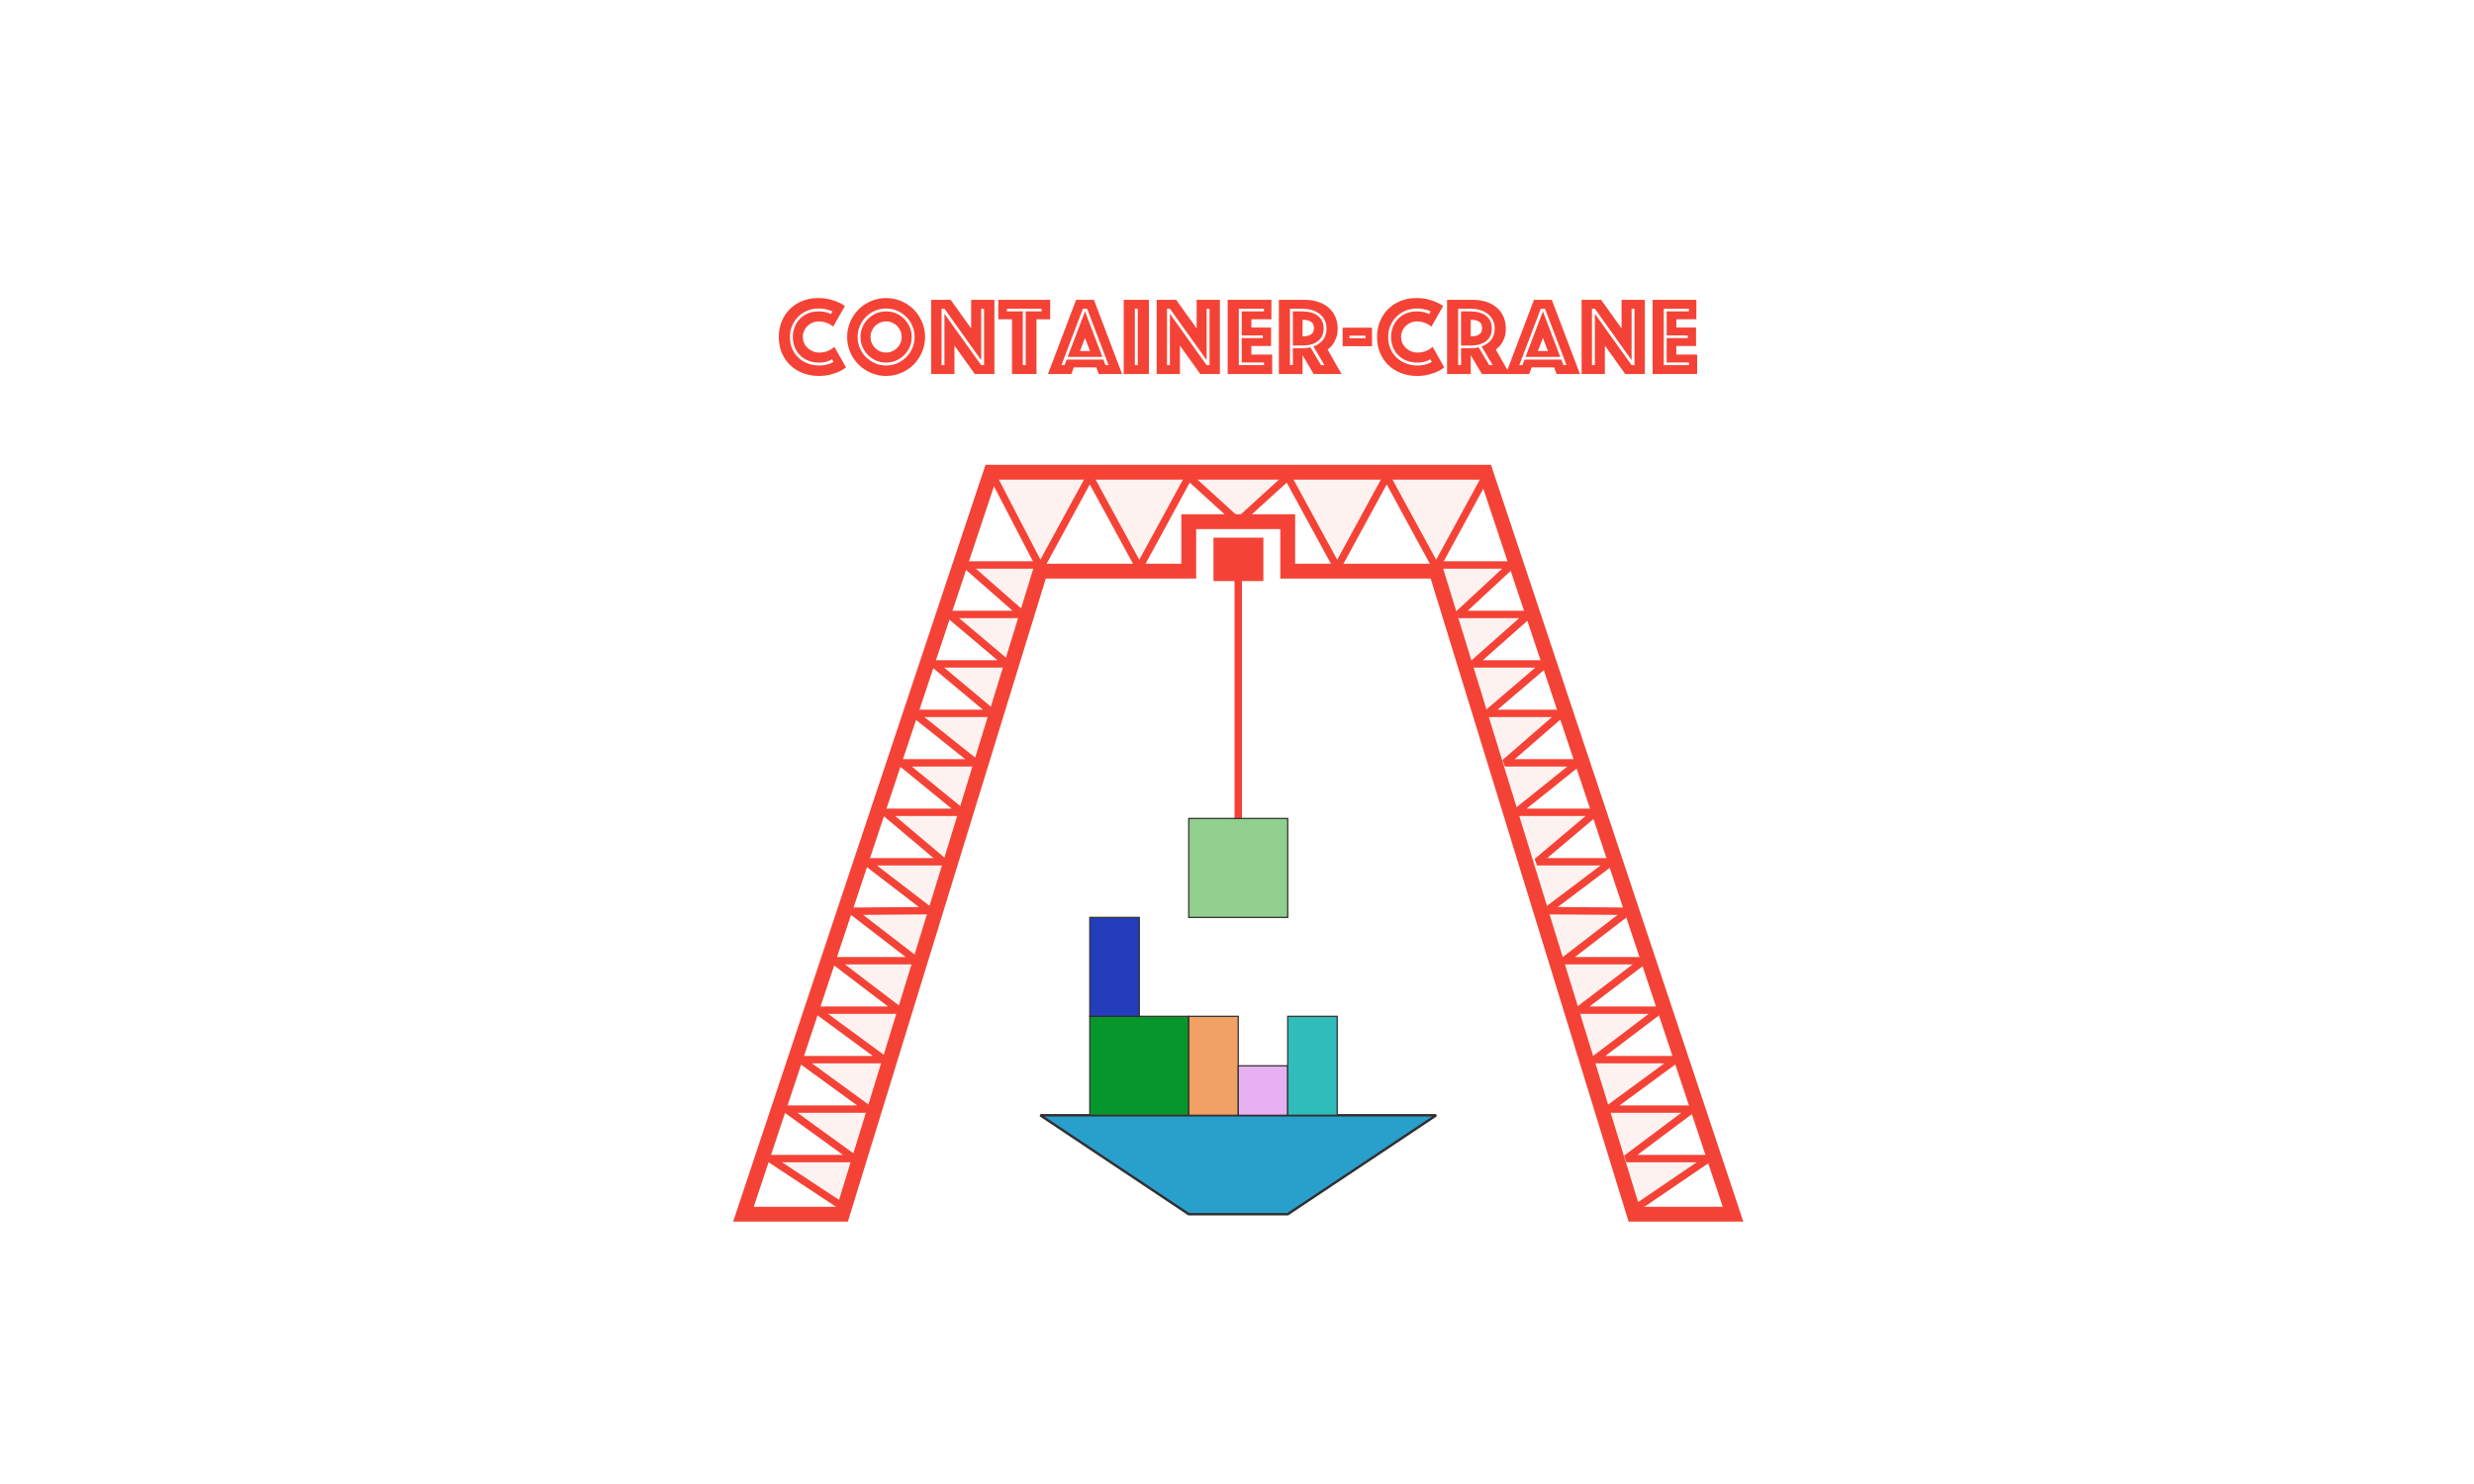 <?xml version="1.0"?>
<svg version="1.1" xmlns="http://www.w3.org/2000/svg" xmlns:xlink="http://www.w3.org/1999/xlink" width="1000" height="600">
    <desc iVinci="yes" version="4.6" gridStep="20" showGrid="yes" snapToGrid="yes" codePlatform="0"/>
    <g id="Layer1" name="Layer 1" opacity="1">
        <g id="Shape1">
            <desc shapeID="1" type="0" basicInfo-basicType="0" basicInfo-roundedRectRadius="12" basicInfo-polygonSides="6" basicInfo-starPoints="5" bounding="rect(-200,-150,400,300)" text="" font-familyName="Helvetica" font-pixelSize="20" font-bold="0" font-underline="0" font-alignment="1" strokeStyle="0" markerStart="0" markerEnd="0" shadowEnabled="0" shadowOffsetX="0" shadowOffsetY="2" shadowBlur="4" shadowOpacity="160" blurEnabled="0" blurRadius="4" transform="matrix(1,0,0,1,500.5,340.924)" pers-center="0,0" pers-size="0,0" pers-start="0,0" pers-end="0,0" locked="0" mesh="" flag=""/>
            <path id="shapePath1" d="M300.5,490.924 C300.5,490.924 400.5,190.924 400.5,190.924 C400.5,190.924 600.5,190.924 600.5,190.924 C600.5,190.924 700.5,490.924 700.5,490.924 C700.5,490.924 660.5,490.924 660.5,490.924 C660.5,490.924 580.5,230.924 580.5,230.924 C580.5,230.924 520.5,230.924 520.5,230.924 C520.5,230.924 520.5,210.924 520.5,210.924 C520.5,210.924 480.5,210.924 480.5,210.924 C480.5,210.924 480.5,230.924 480.5,230.924 C480.5,230.924 420.5,230.924 420.5,230.924 C420.5,230.924 340.5,490.924 340.5,490.924 C340.5,490.924 300.5,490.924 300.5,490.924 Z" style="stroke:#f44336;stroke-opacity:1;stroke-width:6;stroke-linejoin:miter;stroke-miterlimit:2;stroke-linecap:round;fill-rule:evenodd;fill:#969696;fill-opacity:0;"/>
        </g>
        <g id="Shape2">
            <desc shapeID="2" type="0" basicInfo-basicType="1" basicInfo-roundedRectRadius="12" basicInfo-polygonSides="6" basicInfo-starPoints="5" bounding="rect(-10.22,-29.671,20.44,59.343)" text="" font-familyName="Helvetica" font-pixelSize="20" font-bold="0" font-underline="0" font-alignment="1" strokeStyle="0" markerStart="0" markerEnd="0" shadowEnabled="0" shadowOffsetX="0" shadowOffsetY="2" shadowBlur="4" shadowOpacity="160" blurEnabled="0" blurRadius="4" transform="matrix(0.595,0,0,0.161,500.579,226.149)" pers-center="0,0" pers-size="0,0" pers-start="0,0" pers-end="0,0" locked="0" mesh="" flag=""/>
            <path id="shapePath2" d="M494.497,221.375 L506.662,221.375 L506.662,230.924 L494.497,230.924 L494.497,221.375 Z" style="stroke:#f44336;stroke-opacity:1;stroke-width:8;stroke-linejoin:miter;stroke-miterlimit:2;stroke-linecap:round;fill-rule:evenodd;fill:#f44336;fill-opacity:1;"/>
        </g>
        <g id="Shape3">
            <desc shapeID="3" type="0" basicInfo-basicType="0" basicInfo-roundedRectRadius="12" basicInfo-polygonSides="6" basicInfo-starPoints="5" bounding="rect(0,-40,0,80)" text="" font-familyName="Helvetica" font-pixelSize="20" font-bold="0" font-underline="0" font-alignment="1" strokeStyle="0" markerStart="0" markerEnd="0" shadowEnabled="0" shadowOffsetX="0" shadowOffsetY="2" shadowBlur="4" shadowOpacity="160" blurEnabled="0" blurRadius="4" transform="matrix(1,0,0,1.25,500.5,280.924)" pers-center="0,0" pers-size="0,0" pers-start="0,0" pers-end="0,0" locked="0" mesh="" flag=""/>
            <path id="shapePath3" d="M500.5,330.924 C500.5,330.924 500.5,230.924 500.5,230.924 " style="stroke:#f44336;stroke-opacity:1;stroke-width:3;stroke-linejoin:miter;stroke-miterlimit:2;stroke-linecap:round;fill-rule:evenodd;fill:#f44336;fill-opacity:1;"/>
        </g>
        <g id="Shape4">
            <desc shapeID="4" type="0" basicInfo-basicType="0" basicInfo-roundedRectRadius="12" basicInfo-polygonSides="6" basicInfo-starPoints="5" bounding="rect(-20,-20,40,40)" text="" font-familyName="Helvetica" font-pixelSize="20" font-bold="0" font-underline="0" font-alignment="1" strokeStyle="0" markerStart="0" markerEnd="0" shadowEnabled="0" shadowOffsetX="0" shadowOffsetY="2" shadowBlur="4" shadowOpacity="160" blurEnabled="0" blurRadius="4" transform="matrix(1,0,0,1,500.5,350.924)" pers-center="0,0" pers-size="0,0" pers-start="0,0" pers-end="0,0" locked="0" mesh="" flag=""/>
            <path id="shapePath4" d="M480.5,330.924 C480.5,330.924 480.5,370.924 480.5,370.924 C480.5,370.924 520.5,370.924 520.5,370.924 C520.5,370.924 520.5,330.924 520.5,330.924 C520.5,330.924 480.5,330.924 480.5,330.924 Z" style="stroke:#303030;stroke-opacity:1;stroke-width:0.5;stroke-linejoin:miter;stroke-miterlimit:2;stroke-linecap:round;fill-rule:evenodd;fill:#91cf8f;fill-opacity:1;"/>
        </g>
    </g>
    <g id="Layer2" name="Layer 2" opacity="1">
        <g id="Shape5">
            <desc shapeID="5" type="0" basicInfo-basicType="0" basicInfo-roundedRectRadius="12" basicInfo-polygonSides="6" basicInfo-starPoints="5" bounding="rect(-80,-20,160,40)" text="" font-familyName="Helvetica" font-pixelSize="20" font-bold="0" font-underline="0" font-alignment="1" strokeStyle="0" markerStart="0" markerEnd="0" shadowEnabled="0" shadowOffsetX="0" shadowOffsetY="2" shadowBlur="4" shadowOpacity="160" blurEnabled="0" blurRadius="4" transform="matrix(1,0,0,1,500.5,470.924)" pers-center="0,0" pers-size="0,0" pers-start="0,0" pers-end="0,0" locked="0" mesh="" flag=""/>
            <path id="shapePath5" d="M480.5,490.924 C480.5,490.924 520.5,490.924 520.5,490.924 C520.5,490.924 580.5,450.924 580.5,450.924 C580.5,450.924 420.5,450.924 420.5,450.924 C420.5,450.924 480.5,490.924 480.5,490.924 Z" style="stroke:#303030;stroke-opacity:1;stroke-width:1;stroke-linejoin:miter;stroke-miterlimit:2;stroke-linecap:round;fill-rule:evenodd;fill:#299fcc;fill-opacity:1;"/>
        </g>
        <g id="Shape6">
            <desc shapeID="6" type="0" basicInfo-basicType="0" basicInfo-roundedRectRadius="12" basicInfo-polygonSides="6" basicInfo-starPoints="5" bounding="rect(-20,-20,40,40)" text="" font-familyName="Helvetica" font-pixelSize="20" font-bold="0" font-underline="0" font-alignment="1" strokeStyle="0" markerStart="0" markerEnd="0" shadowEnabled="0" shadowOffsetX="0" shadowOffsetY="2" shadowBlur="4" shadowOpacity="160" blurEnabled="0" blurRadius="4" transform="matrix(1,0,0,1,460.5,430.924)" pers-center="0,0" pers-size="0,0" pers-start="0,0" pers-end="0,0" locked="0" mesh="" flag=""/>
            <path id="shapePath6" d="M440.5,450.924 C440.5,450.924 440.5,410.924 440.5,410.924 C440.5,410.924 480.5,410.924 480.5,410.924 C480.5,410.924 480.5,450.924 480.5,450.924 C480.5,450.924 440.5,450.924 440.5,450.924 Z" style="stroke:#303030;stroke-opacity:1;stroke-width:0.5;stroke-linejoin:miter;stroke-miterlimit:2;stroke-linecap:round;fill-rule:evenodd;fill:#07962b;fill-opacity:1;"/>
        </g>
        <g id="Shape7">
            <desc shapeID="7" type="0" basicInfo-basicType="0" basicInfo-roundedRectRadius="12" basicInfo-polygonSides="6" basicInfo-starPoints="5" bounding="rect(-10,-20,20,40)" text="" font-familyName="Helvetica" font-pixelSize="20" font-bold="0" font-underline="0" font-alignment="1" strokeStyle="0" markerStart="0" markerEnd="0" shadowEnabled="0" shadowOffsetX="0" shadowOffsetY="2" shadowBlur="4" shadowOpacity="160" blurEnabled="0" blurRadius="4" transform="matrix(1,0,0,1,450.5,390.924)" pers-center="0,0" pers-size="0,0" pers-start="0,0" pers-end="0,0" locked="0" mesh="" flag=""/>
            <path id="shapePath7" d="M440.5,410.924 C440.5,410.924 440.5,370.924 440.5,370.924 C440.5,370.924 460.5,370.924 460.5,370.924 C460.5,370.924 460.5,410.924 460.5,410.924 C460.5,410.924 440.5,410.924 440.5,410.924 Z" style="stroke:#303030;stroke-opacity:1;stroke-width:0.5;stroke-linejoin:miter;stroke-miterlimit:2;stroke-linecap:round;fill-rule:evenodd;fill:#243dbc;fill-opacity:1;"/>
        </g>
        <g id="Shape8">
            <desc shapeID="8" type="0" basicInfo-basicType="0" basicInfo-roundedRectRadius="12" basicInfo-polygonSides="6" basicInfo-starPoints="5" bounding="rect(-10,-20,20,40)" text="" font-familyName="Helvetica" font-pixelSize="20" font-bold="0" font-underline="0" font-alignment="1" strokeStyle="0" markerStart="0" markerEnd="0" shadowEnabled="0" shadowOffsetX="0" shadowOffsetY="2" shadowBlur="4" shadowOpacity="160" blurEnabled="0" blurRadius="4" transform="matrix(1,0,0,1,490.5,430.924)" pers-center="0,0" pers-size="0,0" pers-start="0,0" pers-end="0,0" locked="0" mesh="" flag=""/>
            <path id="shapePath8" d="M480.5,450.924 C480.5,450.924 480.5,410.924 480.5,410.924 C480.5,410.924 500.5,410.924 500.5,410.924 C500.5,410.924 500.5,450.924 500.5,450.924 C500.5,450.924 480.5,450.924 480.5,450.924 Z" style="stroke:#303030;stroke-opacity:1;stroke-width:0.5;stroke-linejoin:miter;stroke-miterlimit:2;stroke-linecap:round;fill-rule:evenodd;fill:#f2a165;fill-opacity:1;"/>
        </g>
        <g id="Shape9">
            <desc shapeID="9" type="0" basicInfo-basicType="0" basicInfo-roundedRectRadius="12" basicInfo-polygonSides="6" basicInfo-starPoints="5" bounding="rect(-10,-20,20,40)" text="" font-familyName="Helvetica" font-pixelSize="20" font-bold="0" font-underline="0" font-alignment="1" strokeStyle="0" markerStart="0" markerEnd="0" shadowEnabled="0" shadowOffsetX="0" shadowOffsetY="2" shadowBlur="4" shadowOpacity="160" blurEnabled="0" blurRadius="4" transform="matrix(1,0,0,0.5,510.5,440.924)" pers-center="0,0" pers-size="0,0" pers-start="0,0" pers-end="0,0" locked="0" mesh="" flag=""/>
            <path id="shapePath9" d="M500.5,450.924 C500.5,450.924 500.5,430.924 500.5,430.924 C500.5,430.924 520.5,430.924 520.5,430.924 C520.5,430.924 520.5,450.924 520.5,450.924 C520.5,450.924 500.5,450.924 500.5,450.924 Z" style="stroke:#303030;stroke-opacity:1;stroke-width:0.5;stroke-linejoin:miter;stroke-miterlimit:2;stroke-linecap:round;fill-rule:evenodd;fill:#e6b0f2;fill-opacity:1;"/>
        </g>
        <g id="Shape10">
            <desc shapeID="10" type="0" basicInfo-basicType="0" basicInfo-roundedRectRadius="12" basicInfo-polygonSides="6" basicInfo-starPoints="5" bounding="rect(-10,-20,20,40)" text="" font-familyName="Helvetica" font-pixelSize="20" font-bold="0" font-underline="0" font-alignment="1" strokeStyle="0" markerStart="0" markerEnd="0" shadowEnabled="0" shadowOffsetX="0" shadowOffsetY="2" shadowBlur="4" shadowOpacity="160" blurEnabled="0" blurRadius="4" transform="matrix(1,0,0,1,530.5,430.924)" pers-center="0,0" pers-size="0,0" pers-start="0,0" pers-end="0,0" locked="0" mesh="" flag=""/>
            <path id="shapePath10" d="M520.5,450.924 C520.5,450.924 520.5,410.924 520.5,410.924 C520.5,410.924 540.5,410.924 540.5,410.924 C540.5,410.924 540.5,450.924 540.5,450.924 C540.5,450.924 520.5,450.924 520.5,450.924 Z" style="stroke:#303030;stroke-opacity:1;stroke-width:0.5;stroke-linejoin:miter;stroke-miterlimit:2;stroke-linecap:round;fill-rule:evenodd;fill:#30bcba;fill-opacity:1;"/>
        </g>
    </g>
    <g id="Layer3" name="Layer 3" opacity="1">
        <g id="Shape11">
            <desc shapeID="11" type="0" basicInfo-basicType="0" basicInfo-roundedRectRadius="12" basicInfo-polygonSides="6" basicInfo-starPoints="5" bounding="rect(-54.525,-130,109.05,260)" text="" font-familyName="Helvetica" font-pixelSize="20" font-bold="0" font-underline="0" font-alignment="1" strokeStyle="0" markerStart="0" markerEnd="0" shadowEnabled="0" shadowOffsetX="0" shadowOffsetY="2" shadowBlur="4" shadowOpacity="160" blurEnabled="0" blurRadius="4" transform="matrix(-1,0,0,1,365.649,358.425)" pers-center="0,0" pers-size="0,0" pers-start="0,0" pers-end="0,0" locked="0" mesh="" flag=""/>
            <path id="shapePath11" d="M420.174,228.425 C420.174,228.425 390.462,228.425 390.462,228.425 C390.462,228.425 413.248,248.425 413.248,248.425 C413.248,248.425 383.573,248.425 383.573,248.425 C383.573,248.425 407.272,268.425 407.272,268.425 C407.272,268.425 377.486,268.425 377.486,268.425 C377.486,268.425 401.416,288.425 401.416,288.425 C401.416,288.425 369.352,288.425 369.352,288.425 C369.352,288.425 394.404,308.425 394.404,308.425 C394.404,308.425 364.344,308.425 364.344,308.425 C364.344,308.425 388.842,328.425 388.842,328.425 C388.842,328.425 357.717,328.425 357.717,328.425 C357.717,328.425 381.416,348.425 381.416,348.425 C381.416,348.425 350.046,348.425 350.046,348.425 C350.046,348.425 375.793,368.194 375.793,368.194 C375.793,368.194 344.498,368.425 344.498,368.425 C344.498,368.425 370.474,388.425 370.474,388.425 C370.474,388.425 337.101,388.425 337.101,388.425 C337.101,388.425 363.377,408.425 363.377,408.425 C363.377,408.425 330.123,408.425 330.123,408.425 C330.123,408.425 357.354,428.425 357.354,428.425 C357.354,428.425 323.573,428.425 323.573,428.425 C323.573,428.425 351.052,448.425 351.052,448.425 C351.052,448.425 317.717,448.425 317.717,448.425 C317.717,448.425 345.312,468.425 345.312,468.425 C345.312,468.425 311.124,468.425 311.124,468.425 C311.124,468.425 341.416,488.425 341.416,488.425 " style="stroke:#f44336;stroke-opacity:1;stroke-width:3;stroke-linejoin:miter;stroke-miterlimit:2;stroke-linecap:round;fill-rule:evenodd;fill:#f44336;fill-opacity:0.067;"/>
        </g>
        <g id="Shape12">
            <desc shapeID="12" type="0" basicInfo-basicType="0" basicInfo-roundedRectRadius="12" basicInfo-polygonSides="6" basicInfo-starPoints="5" bounding="rect(-54.693,-130,109.386,260)" text="" font-familyName="Helvetica" font-pixelSize="20" font-bold="0" font-underline="0" font-alignment="1" strokeStyle="0" markerStart="0" markerEnd="0" shadowEnabled="0" shadowOffsetX="0" shadowOffsetY="2" shadowBlur="4" shadowOpacity="160" blurEnabled="0" blurRadius="4" transform="matrix(1,0,0,1,635.971,358.425)" pers-center="0,0" pers-size="0,0" pers-start="0,0" pers-end="0,0" locked="0" mesh="" flag=""/>
            <path id="shapePath12" d="M581.278,228.425 C581.278,228.425 610.99,228.425 610.99,228.425 C610.99,228.425 589.445,248.425 589.445,248.425 C589.445,248.425 617.991,248.425 617.991,248.425 C617.991,248.425 595.422,268.425 595.422,268.425 C595.422,268.425 624.643,268.425 624.643,268.425 C624.643,268.425 601.278,288.425 601.278,288.425 C601.278,288.425 631.309,288.425 631.309,288.425 C631.309,288.425 608.289,308.425 608.289,308.425 C608.289,308.425 637.785,308.425 637.785,308.425 C637.785,308.425 612.835,328.425 612.835,328.425 C612.835,328.425 644.976,328.425 644.976,328.425 C644.976,328.425 621.278,348.425 621.278,348.425 C621.278,348.425 651.441,348.425 651.441,348.425 C651.441,348.425 625.207,368.194 625.207,368.194 C625.207,368.194 658.195,368.425 658.195,368.425 C658.195,368.425 632.219,388.425 632.219,388.425 C632.219,388.425 664.385,388.425 664.385,388.425 C664.385,388.425 638.075,408.425 638.075,408.425 C638.075,408.425 670.875,408.425 670.875,408.425 C670.875,408.425 644.437,428.425 644.437,428.425 C644.437,428.425 677.31,428.425 677.31,428.425 C677.31,428.425 650.061,448.425 650.061,448.425 C650.061,448.425 684.071,448.425 684.071,448.425 C684.071,448.425 657.381,468.425 657.381,468.425 C657.381,468.425 690.664,468.425 690.664,468.425 C690.664,468.425 661.278,488.425 661.278,488.425 " style="stroke:#f44336;stroke-opacity:1;stroke-width:3;stroke-linejoin:miter;stroke-miterlimit:2;stroke-linecap:round;fill-rule:evenodd;fill:#f44336;fill-opacity:0.067;"/>
        </g>
    </g>
    <g id="Layer4" name="Layer 4" opacity="1">
        <g id="Shape13">
            <desc shapeID="13" type="0" basicInfo-basicType="0" basicInfo-roundedRectRadius="12" basicInfo-polygonSides="6" basicInfo-starPoints="5" bounding="rect(-100,-19.266,200,38.532)" text="" font-familyName="Helvetica" font-pixelSize="20" font-bold="0" font-underline="0" font-alignment="1" strokeStyle="0" markerStart="0" markerEnd="0" shadowEnabled="0" shadowOffsetX="0" shadowOffsetY="2" shadowBlur="4" shadowOpacity="160" blurEnabled="0" blurRadius="4" transform="matrix(1,0,0,1,500.5,210.19)" pers-center="0,0" pers-size="0,0" pers-start="0,0" pers-end="0,0" locked="0" mesh="" flag=""/>
            <path id="shapePath13" d="M600.5,192.73 C600.5,192.73 580.5,229.456 580.5,229.456 C580.5,229.456 560.5,192.73 560.5,192.73 C560.5,192.73 540.5,229.456 540.5,229.456 C540.5,229.456 520.5,192.73 520.5,192.73 C520.5,192.73 500.5,210.924 500.5,210.924 C500.5,210.924 480.5,192.73 480.5,192.73 C480.5,192.73 460.5,229.456 460.5,229.456 C460.5,229.456 440.5,192.73 440.5,192.73 C440.5,192.73 420.5,229.456 420.5,229.456 C420.5,229.456 400.5,190.924 400.5,190.924 " style="stroke:#f44336;stroke-opacity:1;stroke-width:3;stroke-linejoin:miter;stroke-miterlimit:2;stroke-linecap:round;fill-rule:evenodd;fill:#f44336;fill-opacity:0.067;"/>
        </g>
    </g>
    <g id="Layer5" name="Layer 5" opacity="1">
        <g id="Shape14">
            <desc shapeID="14" type="2" basicInfo-basicType="0" basicInfo-roundedRectRadius="12" basicInfo-polygonSides="6" basicInfo-starPoints="5" bounding="rect(-200,-24.827,400,49.654)" text="container-crane" font-familyName="Phosphate" font-pixelSize="45" font-bold="0" font-underline="0" font-alignment="1" strokeStyle="0" markerStart="0" markerEnd="0" shadowEnabled="0" shadowOffsetX="0" shadowOffsetY="2" shadowBlur="4" shadowOpacity="160" blurEnabled="0" blurRadius="4" transform="matrix(1,0,0,1,500.5,135.751)" pers-center="0,0" pers-size="0,0" pers-start="0,0" pers-end="0,0" locked="0" mesh="" flag=""/>
            <path id="shapePath14" d="M320.461,136.25 C320.461,134.81 320.708,133.46 321.203,132.2 C321.698,130.94 322.396,129.845 323.296,128.915 C324.196,127.985 325.291,127.25 326.581,126.71 C327.871,126.17 329.311,125.9 330.901,125.9 C331.681,125.9 332.378,125.952 332.993,126.057 C333.608,126.162 334.126,126.29 334.546,126.44 C335.056,126.59 335.491,126.77 335.851,126.98 L336.481,125.9 C336.001,125.69 335.491,125.495 334.951,125.315 C334.441,125.165 333.856,125.03 333.196,124.91 C332.536,124.79 331.771,124.73 330.901,124.73 C329.371,124.73 327.908,125 326.513,125.54 C325.118,126.08 323.888,126.852 322.823,127.857 C321.758,128.862 320.903,130.077 320.258,131.502 C319.613,132.927 319.291,134.51 319.291,136.25 C319.291,138.02 319.598,139.61 320.213,141.02 C320.828,142.43 321.676,143.637 322.756,144.642 C323.836,145.647 325.096,146.42 326.536,146.96 C327.976,147.5 329.506,147.77 331.126,147.77 C332.026,147.77 332.836,147.695 333.556,147.545 C334.276,147.395 334.891,147.23 335.401,147.05 C335.971,146.84 336.481,146.6 336.931,146.33 L336.301,145.25 C335.911,145.52 335.461,145.745 334.951,145.925 C334.501,146.105 333.961,146.262 333.331,146.397 C332.701,146.532 331.966,146.6 331.126,146.6 C329.476,146.6 327.991,146.33 326.671,145.79 C325.351,145.25 324.233,144.515 323.318,143.585 C322.403,142.655 321.698,141.56 321.203,140.3 C320.708,139.04 320.461,137.69 320.461,136.25 M314.791,136.25 C314.791,133.85 315.211,131.682 316.051,129.747 C316.891,127.812 318.031,126.155 319.471,124.775 C320.911,123.395 322.591,122.337 324.511,121.602 C326.431,120.867 328.471,120.5 330.631,120.5 C332.341,120.5 333.863,120.665 335.198,120.995 C336.533,121.325 337.681,121.7 338.641,122.12 C339.751,122.6 340.711,123.125 341.521,123.695 L336.796,132.02 C336.316,131.66 335.791,131.315 335.221,130.985 C334.711,130.745 334.103,130.512 333.398,130.287 C332.693,130.062 331.891,129.95 330.991,129.95 C330.061,129.95 329.206,130.115 328.426,130.445 C327.646,130.775 326.963,131.225 326.378,131.795 C325.793,132.365 325.336,133.032 325.006,133.797 C324.676,134.562 324.511,135.38 324.511,136.25 C324.511,137.12 324.683,137.937 325.028,138.702 C325.373,139.467 325.846,140.135 326.446,140.705 C327.046,141.275 327.751,141.725 328.561,142.055 C329.371,142.385 330.256,142.55 331.216,142.55 C332.176,142.55 333.031,142.43 333.781,142.19 C334.531,141.95 335.161,141.68 335.671,141.38 C336.271,141.05 336.796,140.66 337.246,140.21 L341.971,148.535 C341.161,149.195 340.201,149.78 339.091,150.29 C338.131,150.71 336.976,151.1 335.626,151.46 C334.276,151.82 332.731,152 330.991,152 C328.651,152 326.491,151.617 324.511,150.852 C322.531,150.087 320.821,149.015 319.381,147.635 C317.941,146.255 316.816,144.597 316.006,142.662 C315.196,140.727 314.791,138.59 314.791,136.25 M342.416,136.25 C342.416,134.09 342.828,132.05 343.653,130.13 C344.478,128.21 345.603,126.537 347.028,125.112 C348.453,123.687 350.126,122.562 352.046,121.737 C353.966,120.912 356.006,120.5 358.166,120.5 C360.326,120.5 362.366,120.912 364.286,121.737 C366.206,122.562 367.878,123.687 369.303,125.112 C370.728,126.537 371.853,128.21 372.678,130.13 C373.503,132.05 373.916,134.09 373.916,136.25 C373.916,138.41 373.503,140.45 372.678,142.37 C371.853,144.29 370.728,145.962 369.303,147.387 C367.878,148.812 366.206,149.937 364.286,150.762 C362.366,151.587 360.326,152 358.166,152 C356.006,152 353.966,151.587 352.046,150.762 C350.126,149.937 348.453,148.812 347.028,147.387 C345.603,145.962 344.478,144.29 343.653,142.37 C342.828,140.45 342.416,138.41 342.416,136.25 M346.646,136.25 C346.646,137.84 346.946,139.332 347.546,140.727 C348.146,142.122 348.971,143.345 350.021,144.395 C351.071,145.445 352.293,146.27 353.688,146.87 C355.083,147.47 356.576,147.77 358.166,147.77 C359.756,147.77 361.248,147.47 362.643,146.87 C364.038,146.27 365.261,145.445 366.311,144.395 C367.361,143.345 368.186,142.122 368.786,140.727 C369.386,139.332 369.686,137.84 369.686,136.25 C369.686,134.66 369.386,133.167 368.786,131.772 C368.186,130.377 367.361,129.155 366.311,128.105 C365.261,127.055 364.038,126.23 362.643,125.63 C361.248,125.03 359.756,124.73 358.166,124.73 C356.576,124.73 355.083,125.03 353.688,125.63 C352.293,126.23 351.071,127.055 350.021,128.105 C348.971,129.155 348.146,130.377 347.546,131.772 C346.946,133.167 346.646,134.66 346.646,136.25 M351.866,136.25 C351.866,137.12 352.031,137.937 352.361,138.702 C352.691,139.467 353.141,140.135 353.711,140.705 C354.281,141.275 354.948,141.725 355.713,142.055 C356.478,142.385 357.296,142.55 358.166,142.55 C359.036,142.55 359.853,142.385 360.618,142.055 C361.383,141.725 362.051,141.275 362.621,140.705 C363.191,140.135 363.641,139.467 363.971,138.702 C364.301,137.937 364.466,137.12 364.466,136.25 C364.466,135.38 364.301,134.562 363.971,133.797 C363.641,133.032 363.191,132.365 362.621,131.795 C362.051,131.225 361.383,130.775 360.618,130.445 C359.853,130.115 359.036,129.95 358.166,129.95 C357.296,129.95 356.478,130.115 355.713,130.445 C354.948,130.775 354.281,131.225 353.711,131.795 C353.141,132.365 352.691,133.032 352.361,133.797 C352.031,134.562 351.866,135.38 351.866,136.25 M358.166,146.6 C356.726,146.6 355.383,146.33 354.138,145.79 C352.893,145.25 351.798,144.507 350.853,143.562 C349.908,142.617 349.166,141.522 348.626,140.277 C348.086,139.032 347.816,137.69 347.816,136.25 C347.816,134.81 348.086,133.467 348.626,132.222 C349.166,130.977 349.908,129.882 350.853,128.937 C351.798,127.992 352.893,127.25 354.138,126.71 C355.383,126.17 356.726,125.9 358.166,125.9 C359.606,125.9 360.948,126.17 362.193,126.71 C363.438,127.25 364.533,127.992 365.478,128.937 C366.423,129.882 367.166,130.977 367.706,132.222 C368.246,133.467 368.516,134.81 368.516,136.25 C368.516,137.69 368.246,139.032 367.706,140.277 C367.166,141.522 366.423,142.617 365.478,143.562 C364.533,144.507 363.438,145.25 362.193,145.79 C360.948,146.33 359.606,146.6 358.166,146.6 M376.388,121.22 L384.263,121.22 L392.543,132.785 L392.543,121.22 L401.948,121.22 L401.948,151.235 L394.027,151.235 L385.793,139.715 L385.793,151.235 L376.388,151.235 L376.388,121.22 M381.742,147.635 L381.742,126.845 L396.592,147.635 L397.763,147.635 L397.763,124.82 L396.592,124.82 L396.592,145.61 L381.742,124.82 L380.573,124.82 L380.573,147.635 L381.742,147.635 M409.051,129.095 L403.516,129.095 L403.516,121.22 L424.486,121.22 L424.486,129.095 L418.951,129.095 L418.951,151.235 L409.051,151.235 L409.051,129.095 M414.586,147.635 L414.586,125.9 L421.021,125.9 L421.021,124.82 L406.981,124.82 L406.981,125.9 L413.416,125.9 L413.416,147.635 L414.586,147.635 M434.969,121.22 L442.169,121.22 L453.554,151.235 L444.104,151.235 L443.114,148.535 L434.024,148.535 L433.034,151.235 L423.584,151.235 L434.969,121.22 M440.594,141.92 L438.569,136.655 L436.544,141.92 L440.594,141.92 M430.289,147.635 L431.144,145.385 L445.994,145.385 L446.849,147.635 L448.109,147.635 L439.424,124.82 L437.714,124.82 L429.029,147.635 L430.289,147.635 M438.569,125.9 L445.589,144.305 L431.549,144.305 L438.569,125.9 M454.216,121.22 L464.386,121.22 L464.386,151.235 L454.216,151.235 L454.216,121.22 M459.886,147.635 L459.886,124.82 L458.716,124.82 L458.716,147.635 L459.886,147.635 M467.528,121.22 L475.403,121.22 L483.683,132.785 L483.683,121.22 L493.088,121.22 L493.088,151.235 L485.168,151.235 L476.933,139.715 L476.933,151.235 L467.528,151.235 L467.528,121.22 M472.883,147.635 L472.883,126.845 L487.733,147.635 L488.903,147.635 L488.903,124.82 L487.733,124.82 L487.733,145.61 L472.883,124.82 L471.713,124.82 L471.713,147.635 L472.883,147.635 M496.231,121.22 L513.916,121.22 L513.916,129.095 L505.816,129.095 L505.816,132.425 L513.781,132.425 L513.781,139.895 L505.816,139.895 L505.816,143.36 L514.231,143.36 L514.231,151.235 L496.231,151.235 L496.231,121.22 M510.901,147.635 L510.901,146.555 L501.901,146.555 L501.901,136.7 L510.451,136.7 L510.451,135.62 L501.901,135.62 L501.901,125.9 L510.901,125.9 L510.901,124.82 L500.731,124.82 L500.731,147.635 L510.901,147.635 M526.279,140.795 C527.449,140.795 528.589,140.675 529.699,140.435 L533.974,147.635 L535.369,147.635 L530.869,140.075 C532.489,139.505 533.779,138.627 534.739,137.442 C535.699,136.257 536.179,134.72 536.179,132.83 C536.179,131.51 535.924,130.355 535.414,129.365 C534.904,128.375 534.206,127.542 533.321,126.867 C532.436,126.192 531.394,125.682 530.194,125.337 C528.994,124.992 527.689,124.82 526.279,124.82 L521.419,124.82 L521.419,147.635 L522.589,147.635 L522.589,140.795 L526.279,140.795 M522.589,139.715 L522.589,125.9 L526.279,125.9 C529.009,125.9 531.146,126.5 532.691,127.7 C534.236,128.9 535.009,130.61 535.009,132.83 C535.009,135.05 534.236,136.752 532.691,137.937 C531.146,139.122 529.009,139.715 526.279,139.715 L522.589,139.715 M516.919,121.22 L527.269,121.22 C529.189,121.22 530.966,121.475 532.601,121.985 C534.236,122.495 535.654,123.245 536.854,124.235 C538.054,125.225 538.991,126.447 539.666,127.902 C540.341,129.357 540.679,131.03 540.679,132.92 C540.679,134.42 540.469,135.695 540.049,136.745 C539.629,137.795 539.164,138.665 538.654,139.355 C538.054,140.135 537.379,140.795 536.629,141.335 L542.254,151.235 L531.004,151.235 L526.504,143.63 L526.504,151.235 L516.919,151.235 L516.919,121.22 M526.504,135.98 L526.999,135.98 C528.139,135.98 529.106,135.725 529.901,135.215 C530.696,134.705 531.094,133.85 531.094,132.65 C531.094,131.45 530.696,130.595 529.901,130.085 C529.106,129.575 528.139,129.32 526.999,129.32 L526.504,129.32 L526.504,135.98 M542.703,132.47 L554.583,132.47 L554.583,139.985 L542.703,139.985 L542.703,132.47 M551.928,136.745 L551.928,135.71 L545.448,135.71 L545.448,136.745 L551.928,136.745 M562.273,136.25 C562.273,134.81 562.521,133.46 563.016,132.2 C563.511,130.94 564.208,129.845 565.108,128.915 C566.008,127.985 567.103,127.25 568.393,126.71 C569.683,126.17 571.123,125.9 572.713,125.9 C573.493,125.9 574.191,125.952 574.806,126.057 C575.421,126.162 575.938,126.29 576.358,126.44 C576.868,126.59 577.303,126.77 577.663,126.98 L578.293,125.9 C577.813,125.69 577.303,125.495 576.763,125.315 C576.253,125.165 575.668,125.03 575.008,124.91 C574.348,124.79 573.583,124.73 572.713,124.73 C571.183,124.73 569.721,125 568.326,125.54 C566.931,126.08 565.701,126.852 564.636,127.857 C563.571,128.862 562.716,130.077 562.071,131.502 C561.426,132.927 561.103,134.51 561.103,136.25 C561.103,138.02 561.411,139.61 562.026,141.02 C562.641,142.43 563.488,143.637 564.568,144.642 C565.648,145.647 566.908,146.42 568.348,146.96 C569.788,147.5 571.318,147.77 572.938,147.77 C573.838,147.77 574.648,147.695 575.368,147.545 C576.088,147.395 576.703,147.23 577.213,147.05 C577.783,146.84 578.293,146.6 578.743,146.33 L578.113,145.25 C577.723,145.52 577.273,145.745 576.763,145.925 C576.313,146.105 575.773,146.262 575.143,146.397 C574.513,146.532 573.778,146.6 572.938,146.6 C571.288,146.6 569.803,146.33 568.483,145.79 C567.163,145.25 566.046,144.515 565.131,143.585 C564.216,142.655 563.511,141.56 563.016,140.3 C562.521,139.04 562.273,137.69 562.273,136.25 M556.603,136.25 C556.603,133.85 557.023,131.682 557.863,129.747 C558.703,127.812 559.843,126.155 561.283,124.775 C562.723,123.395 564.403,122.337 566.323,121.602 C568.243,120.867 570.283,120.5 572.443,120.5 C574.153,120.5 575.676,120.665 577.011,120.995 C578.346,121.325 579.493,121.7 580.453,122.12 C581.563,122.6 582.523,123.125 583.333,123.695 L578.608,132.02 C578.128,131.66 577.603,131.315 577.033,130.985 C576.523,130.745 575.916,130.512 575.211,130.287 C574.506,130.062 573.703,129.95 572.803,129.95 C571.873,129.95 571.018,130.115 570.238,130.445 C569.458,130.775 568.776,131.225 568.191,131.795 C567.606,132.365 567.148,133.032 566.818,133.797 C566.488,134.562 566.323,135.38 566.323,136.25 C566.323,137.12 566.496,137.937 566.841,138.702 C567.186,139.467 567.658,140.135 568.258,140.705 C568.858,141.275 569.563,141.725 570.373,142.055 C571.183,142.385 572.068,142.55 573.028,142.55 C573.988,142.55 574.843,142.43 575.593,142.19 C576.343,141.95 576.973,141.68 577.483,141.38 C578.083,141.05 578.608,140.66 579.058,140.21 L583.783,148.535 C582.973,149.195 582.013,149.78 580.903,150.29 C579.943,150.71 578.788,151.1 577.438,151.46 C576.088,151.82 574.543,152 572.803,152 C570.463,152 568.303,151.617 566.323,150.852 C564.343,150.087 562.633,149.015 561.193,147.635 C559.753,146.255 558.628,144.597 557.818,142.662 C557.008,140.727 556.603,138.59 556.603,136.25 M594.263,140.795 C595.433,140.795 596.573,140.675 597.683,140.435 L601.958,147.635 L603.353,147.635 L598.853,140.075 C600.473,139.505 601.763,138.627 602.723,137.442 C603.683,136.257 604.163,134.72 604.163,132.83 C604.163,131.51 603.908,130.355 603.398,129.365 C602.888,128.375 602.191,127.542 601.306,126.867 C600.421,126.192 599.378,125.682 598.178,125.337 C596.978,124.992 595.673,124.82 594.263,124.82 L589.403,124.82 L589.403,147.635 L590.573,147.635 L590.573,140.795 L594.263,140.795 M590.573,139.715 L590.573,125.9 L594.263,125.9 C596.993,125.9 599.131,126.5 600.676,127.7 C602.221,128.9 602.993,130.61 602.993,132.83 C602.993,135.05 602.221,136.752 600.676,137.937 C599.131,139.122 596.993,139.715 594.263,139.715 L590.573,139.715 M584.903,121.22 L595.253,121.22 C597.173,121.22 598.951,121.475 600.586,121.985 C602.221,122.495 603.638,123.245 604.838,124.235 C606.038,125.225 606.976,126.447 607.651,127.902 C608.326,129.357 608.663,131.03 608.663,132.92 C608.663,134.42 608.453,135.695 608.033,136.745 C607.613,137.795 607.148,138.665 606.638,139.355 C606.038,140.135 605.363,140.795 604.613,141.335 L610.238,151.235 L598.988,151.235 L594.488,143.63 L594.488,151.235 L584.903,151.235 L584.903,121.22 M594.488,135.98 L594.983,135.98 C596.123,135.98 597.091,135.725 597.886,135.215 C598.681,134.705 599.078,133.85 599.078,132.65 C599.078,131.45 598.681,130.595 597.886,130.085 C597.091,129.575 596.123,129.32 594.983,129.32 L594.488,129.32 L594.488,135.98 M620.047,121.22 L627.247,121.22 L638.633,151.235 L629.182,151.235 L628.193,148.535 L619.102,148.535 L618.112,151.235 L608.662,151.235 L620.047,121.22 M625.672,141.92 L623.648,136.655 L621.622,141.92 L625.672,141.92 M615.367,147.635 L616.223,145.385 L631.073,145.385 L631.927,147.635 L633.188,147.635 L624.503,124.82 L622.792,124.82 L614.107,147.635 L615.367,147.635 M623.648,125.9 L630.667,144.305 L616.628,144.305 L623.648,125.9 M639.294,121.22 L647.169,121.22 L655.449,132.785 L655.449,121.22 L664.854,121.22 L664.854,151.235 L656.934,151.235 L648.699,139.715 L648.699,151.235 L639.294,151.235 L639.294,121.22 M644.649,147.635 L644.649,126.845 L659.499,147.635 L660.669,147.635 L660.669,124.82 L659.499,124.82 L659.499,145.61 L644.649,124.82 L643.479,124.82 L643.479,147.635 L644.649,147.635 M667.997,121.22 L685.682,121.22 L685.682,129.095 L677.582,129.095 L677.582,132.425 L685.547,132.425 L685.547,139.895 L677.582,139.895 L677.582,143.36 L685.997,143.36 L685.997,151.235 L667.997,151.235 L667.997,121.22 M682.667,147.635 L682.667,146.555 L673.667,146.555 L673.667,136.7 L682.217,136.7 L682.217,135.62 L673.667,135.62 L673.667,125.9 L682.667,125.9 L682.667,124.82 L672.497,124.82 L672.497,147.635 L682.667,147.635 Z" style="stroke:#000000;stroke-opacity:0;stroke-width:1;stroke-linejoin:miter;stroke-miterlimit:2;stroke-linecap:round;fill-rule:nonzero;fill:#f44336;fill-opacity:1;"/>
        </g>
    </g>
</svg>
